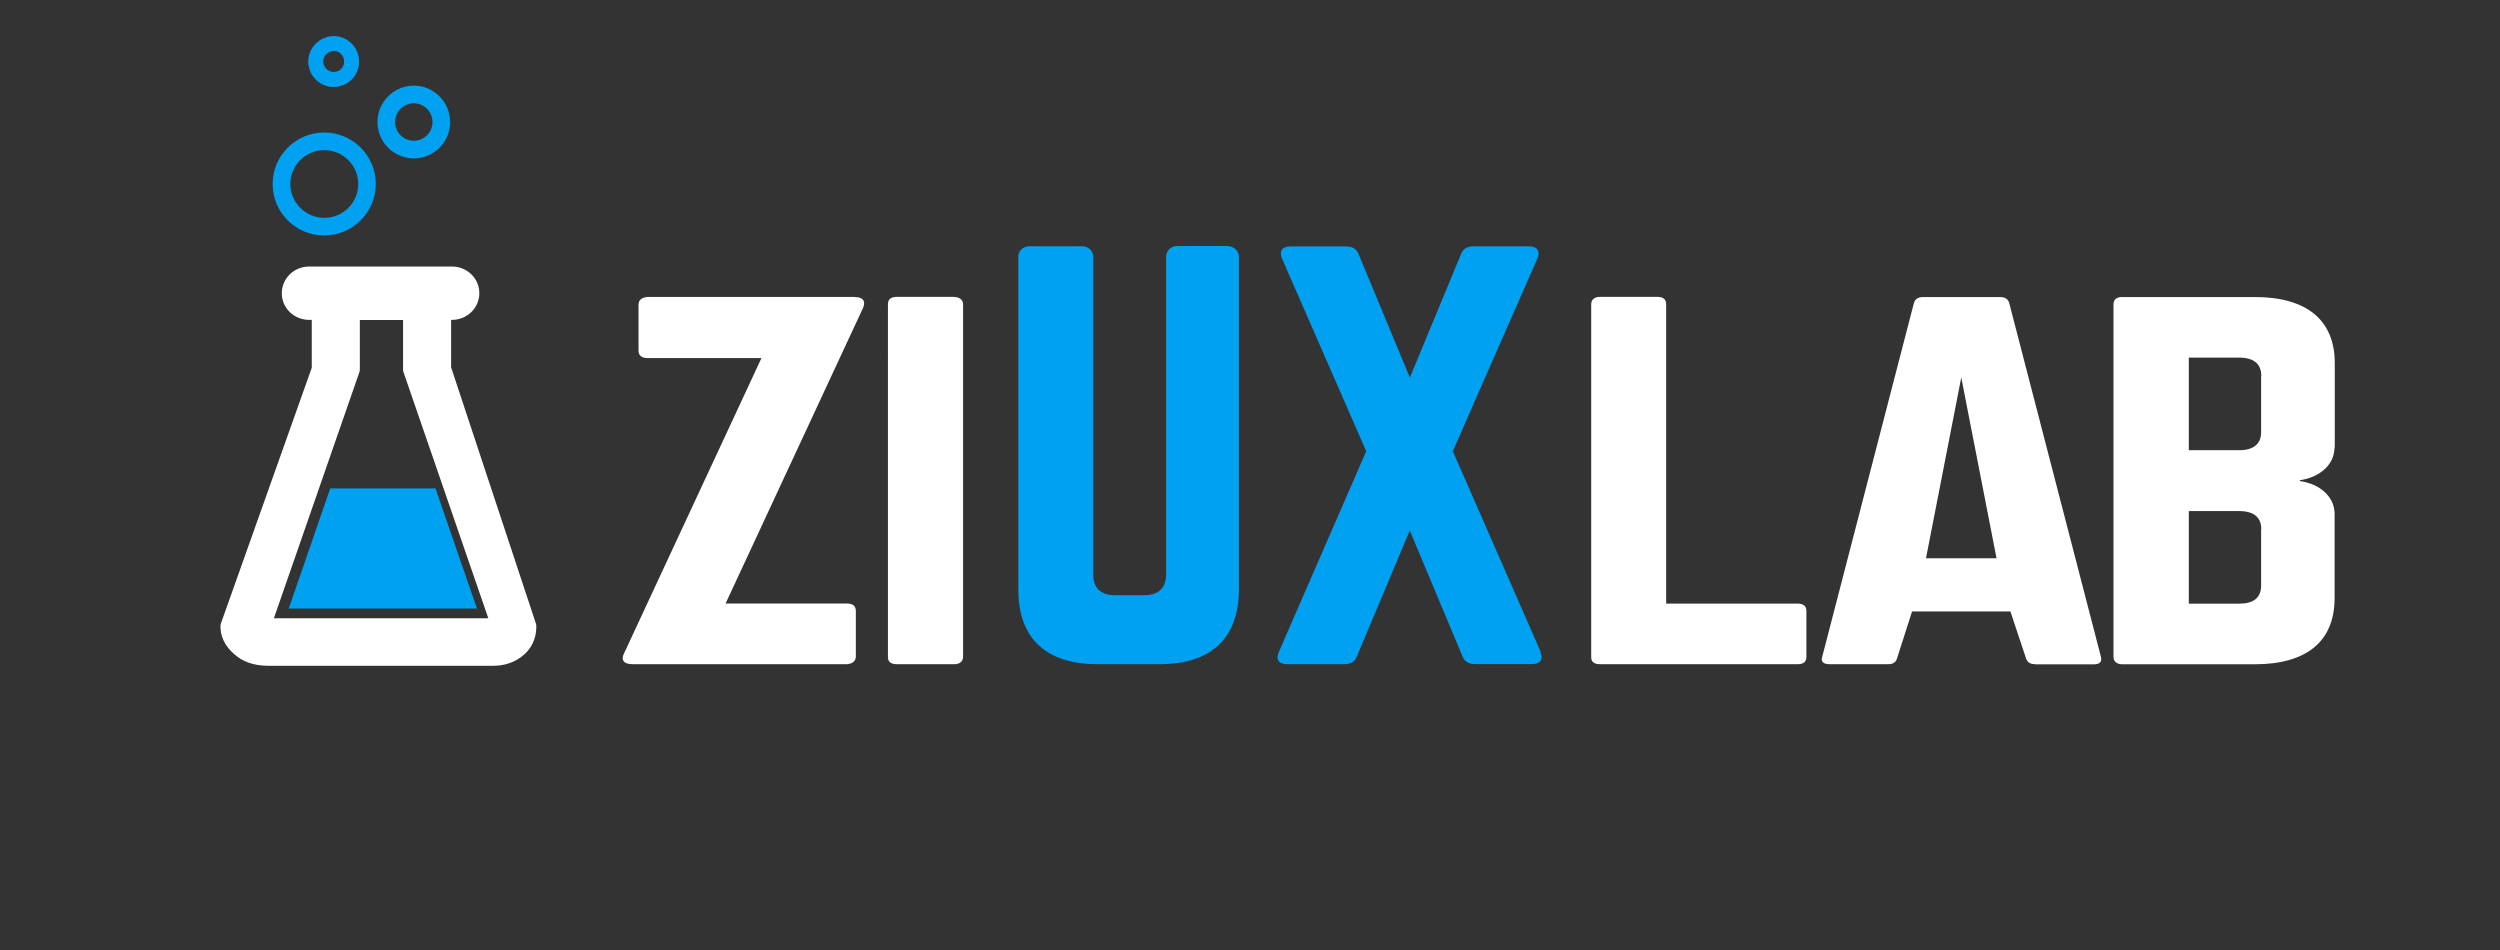 <svg xmlns="http://www.w3.org/2000/svg" width="283.465" height="107.716" xmlns:xlink="http://www.w3.org/1999/xlink"><rect width="100%" height="100%" fill="#333333" stroke="none"/><defs><path id="a" d="M-.02-.45h298v94h-298z"/></defs><clipPath id="b"><use xlink:href="#a" overflow="visible"/></clipPath><path fill="#fff" d="M96.92 33.68c1 0 1.25.52.93 1.25l-15.58 33.5h13.77c.63 0 1 .27 1 .84v5.16c0 .52-.37.83-1 .88H71.7c-1 0-1.32-.5-.94-1.23L86.34 40.6H73.4c-.64 0-1-.3-1-.83v-5.2c0-.57.36-.83 1-.9h23.5zm11.28 0c.6 0 1 .32 1 .84v39.96c0 .52-.4.83-1 .83h-6.52c-.7 0-1-.3-1-.8V34.5c0-.52.3-.84 1-.84h6.5z" clip-path="url(#b)"/><path fill="#00A1F1" d="M139.23 27.92c.68 0 1.25.54 1.25 1.2v37.66c0 5.57-3.13 8.53-9 8.53h-7.02c-5.88 0-9-2.94-9-8.5V29.1c0-.64.55-1.18 1.24-1.18h6c.7 0 1.26.54 1.26 1.2v36c0 1.6.87 2.37 2.5 2.37h3.26c1.62 0 2.5-.8 2.5-2.4v-36c0-.65.56-1.2 1.25-1.2h5.76zm35.42 45.98c.37.82.06 1.4-.94 1.4h-6.43c-.68 0-1.18-.23-1.43-.82l-6-14.33-6.02 14.33c-.24.6-.74.83-1.43.83h-6.45c-1 0-1.32-.57-.94-1.4l9.9-22.75-9.53-21.8c-.37-.82-.06-1.42.94-1.42h6.27c.7 0 1.2.24 1.44.83l5.83 14.04 5.82-14.05c.25-.6.75-.83 1.44-.83h6.24c1 0 1.32.6.94 1.43l-9.57 21.8 9.96 22.74z" clip-path="url(#b)"/><path fill="#fff" d="M188.92 68.44h14.9c.68 0 1 .3 1 .83v5.2c0 .58-.32.84-1 .84h-22.4c-.64 0-1-.24-1-.8V34.5c0-.52.36-.84 1-.84h6.5c.7 0 1 .32 1 .84v33.92zm41.78 6.86c-.56 0-.87-.25-1-.72l-1.75-5.25H216.8l-1.68 5.25c-.12.47-.43.73-1 .73h-6.7c-.68 0-1-.3-.8-.86L217 34.4c.13-.5.5-.72 1.07-.72h8.7c.56 0 .93.2 1.06.73l10.38 40.04c.15.57-.1.88-.85.88h-6.63zm-8.32-32.5l-4 20.5h8l-4-20.5zm42.32 7.95c0 1.93-1.68 3.38-3.93 3.7v.1c2.25.3 3.94 1.77 3.94 3.7v9.57c0 4.9-3.17 7.5-9.05 7.5h-15.02c-.63 0-1-.32-1-.84V34.52c0-.58.37-.84 1-.84h15.02c5.88 0 9.07 2.6 9.07 7.5v9.57zm-8.3-8.12c0-1.35-.82-2.08-2.52-2.08h-5.7v10.5h5.7c1.63 0 2.5-.72 2.5-2.02v-6.4zm0 17.38c0-1.33-.82-2.06-2.52-2.06h-5.7v10.5h5.7c1.63 0 2.5-.66 2.5-2.07V60z" clip-path="url(#b)"/><path fill="#00A1F1" d="M32.74 69h21.34l-4.7-13.62H37.44z" clip-path="url(#b)"/><path fill="#fff" stroke="#fff" stroke-width="2" stroke-miterlimit="10" d="M50.15 41.87v-6.6h1.1c1.15 0 2.1-.9 2.1-2.02 0-1.14-.95-2.03-2.1-2.03h-16.2c-1.15 0-2.1.9-2.1 2.03s.95 2.02 2.1 2.02h1.3v6.6L26 71v.1c0 1.1.73 1.97 1.5 2.55.76.6 1.86.84 2.9.84h25.5c1.05 0 1.9-.27 2.67-.86.77-.58 1.24-1.45 1.24-2.54V71l-9.64-29.13zM29.65 71.1L39.8 41.88v-6.6h6.9v6.6L56.77 71.1H29.65z" clip-path="url(#b)" stroke-linecap="round" stroke-linejoin="round"/><path fill="#00A1F1" d="M37.85 9.87c-1.6 0-2.9-1.3-2.9-2.88s1.3-2.9 2.9-2.9c1.58 0 2.87 1.3 2.87 2.9s-1.3 2.86-2.87 2.86m0-4.06c-.66 0-1.2.54-1.2 1.2.02.64.55 1.17 1.2 1.17.65 0 1.17-.53 1.17-1.18 0-.67-.52-1.2-1.17-1.2m-1.1 20.92c-3.22 0-5.84-2.62-5.84-5.84 0-3.22 2.64-5.84 5.86-5.84s5.84 2.62 5.84 5.84c0 3.22-2.63 5.84-5.85 5.84m0-9.68c-2.1 0-3.84 1.73-3.84 3.84 0 2.12 1.75 3.84 3.86 3.84 2.12 0 3.84-1.72 3.84-3.84 0-2.1-1.73-3.84-3.85-3.84m10.15.94c-2.27 0-4.12-1.85-4.12-4.12 0-2.28 1.85-4.13 4.12-4.13s4.12 1.85 4.12 4.13c0 2.27-1.85 4.12-4.12 4.12m0-6.25c-1.17 0-2.12.96-2.12 2.13s.95 2.12 2.12 2.12 2.12-.95 2.12-2.12c0-1.17-.95-2.13-2.12-2.13" clip-path="url(#b)"/></svg>